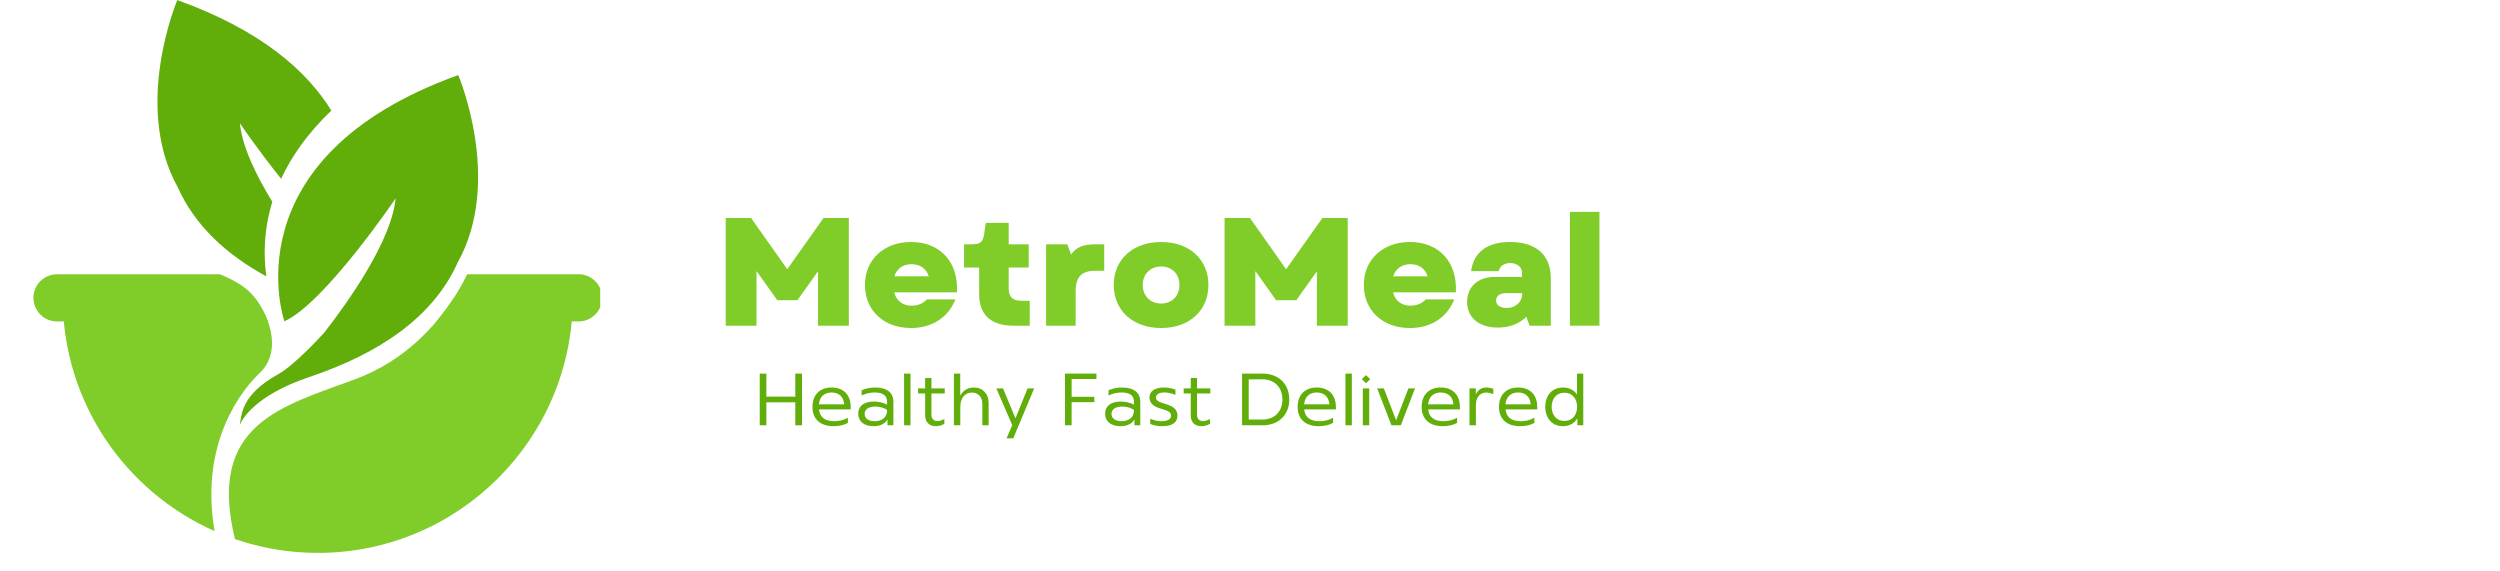 <svg xmlns="http://www.w3.org/2000/svg" xmlns:xlink="http://www.w3.org/1999/xlink" width="175" zoomAndPan="magnify" viewBox="0 0 131.25 30" height="40" preserveAspectRatio="xMidYMid meet" version="1.0"><defs><g/><clipPath id="1f37ab68d7"><path d="M 12.016 15.617 L 30.098 15.617 L 30.098 29.027 L 12.016 29.027 Z M 12.016 15.617 " clip-rule="nonzero"/></clipPath><clipPath id="adab5c3d0e"><path d="M 1.754 14.398 L 31.512 14.398 L 31.512 16.895 L 1.754 16.895 Z M 1.754 14.398 " clip-rule="nonzero"/></clipPath></defs><path fill="#80cc28" d="M 13.637 19.578 C 14.727 18.555 14.293 16.816 13.375 15.637 L 3.293 15.637 C 3.293 21.105 6.57 25.805 11.266 27.883 C 10.461 23.219 12.73 20.434 13.637 19.578 " fill-opacity="1" fill-rule="nonzero"/><g clip-path="url(#1f37ab68d7)"><path fill="#80cc28" d="M 23.828 15.637 C 22.91 17.059 21.277 18.93 18.676 19.898 C 14.812 21.336 10.852 22.23 12.336 28.301 C 13.699 28.77 15.16 29.027 16.684 29.027 C 24.078 29.027 30.074 23.031 30.074 15.637 L 23.828 15.637 " fill-opacity="1" fill-rule="nonzero"/></g><path fill="#61ad09" d="M 14.297 10.594 C 13.453 9.219 12.715 7.703 12.594 6.473 C 12.594 6.473 13.547 7.875 14.758 9.387 C 15.297 8.227 16.133 7.012 17.395 5.805 C 16.113 3.723 13.707 1.586 9.309 0.004 C 9.309 0.004 6.949 5.547 9.332 9.832 C 10.223 11.82 11.844 13.344 13.984 14.508 C 13.832 13.438 13.84 12.082 14.297 10.594 " fill-opacity="1" fill-rule="nonzero"/><path fill="#61ad09" d="M 24.059 3.941 C 11.945 8.305 14.93 16.867 14.93 16.867 C 17.035 15.93 20.773 10.41 20.773 10.41 C 20.547 12.68 18.238 15.902 17.031 17.453 C 17.004 17.484 15.5 19.152 14.609 19.645 C 12.625 20.734 12.684 21.824 12.59 22.297 C 12.586 22.312 12.586 22.324 12.582 22.332 C 12.676 22.078 13.312 20.777 16.25 19.789 C 19.945 18.547 22.75 16.637 24.035 13.77 C 26.418 9.484 24.059 3.941 24.059 3.941 " fill-opacity="1" fill-rule="nonzero"/><g clip-path="url(#adab5c3d0e)"><path fill="#80cc28" d="M 30.375 14.398 L 24.531 14.398 C 24.246 14.98 23.727 15.914 22.91 16.875 L 30.375 16.875 C 31.059 16.875 31.613 16.32 31.613 15.637 C 31.613 14.953 31.059 14.398 30.375 14.398 Z M 14.066 16.875 L 2.992 16.875 C 2.309 16.875 1.754 16.32 1.754 15.637 C 1.754 14.953 2.309 14.398 2.992 14.398 L 11.535 14.398 C 12.199 14.664 12.855 15.02 13.246 15.473 C 13.594 15.879 13.879 16.367 14.066 16.875 " fill-opacity="1" fill-rule="nonzero"/></g><g fill="#61ad09" fill-opacity="1"><g transform="translate(39.546, 22.328)"><g><path d="M 2.207 -1.504 L 0.688 -1.504 L 0.688 -2.715 L 0.34 -2.715 L 0.34 0 L 0.688 0 L 0.688 -1.207 L 2.207 -1.207 L 2.207 0 L 2.559 0 L 2.559 -2.715 L 2.207 -2.715 Z M 2.207 -1.504 "/></g></g></g><g fill="#61ad09" fill-opacity="1"><g transform="translate(42.443, 22.328)"><g><path d="M 2.219 -0.965 C 2.219 -1.598 1.836 -1.984 1.215 -1.984 C 0.594 -1.984 0.211 -1.598 0.211 -0.965 C 0.211 -0.324 0.621 0.047 1.324 0.047 C 1.613 0.047 1.875 -0.016 2.07 -0.125 L 2.07 -0.398 C 1.871 -0.277 1.621 -0.215 1.352 -0.215 C 0.863 -0.215 0.598 -0.426 0.555 -0.836 L 2.219 -0.836 Z M 1.215 -1.723 C 1.609 -1.723 1.844 -1.488 1.879 -1.102 L 0.551 -1.102 C 0.586 -1.488 0.824 -1.723 1.215 -1.723 Z M 1.215 -1.723 "/></g></g></g><g fill="#61ad09" fill-opacity="1"><g transform="translate(44.872, 22.328)"><g><path d="M 1.082 -1.984 C 0.824 -1.984 0.586 -1.934 0.363 -1.84 L 0.363 -1.566 C 0.582 -1.668 0.809 -1.723 1.047 -1.723 C 1.477 -1.723 1.699 -1.559 1.699 -1.246 L 1.699 -1.086 C 1.496 -1.191 1.254 -1.246 1.004 -1.246 C 0.488 -1.246 0.184 -1.012 0.184 -0.609 C 0.184 -0.207 0.492 0.047 0.984 0.047 C 1.332 0.047 1.59 -0.078 1.723 -0.305 L 1.723 0 L 2.031 0 L 2.031 -1.238 C 2.031 -1.715 1.688 -1.984 1.082 -1.984 Z M 1.051 -0.215 C 0.723 -0.215 0.52 -0.359 0.52 -0.598 C 0.52 -0.84 0.734 -0.984 1.082 -0.984 C 1.309 -0.984 1.523 -0.926 1.699 -0.812 L 1.699 -0.781 C 1.699 -0.434 1.449 -0.215 1.051 -0.215 Z M 1.051 -0.215 "/></g></g></g><g fill="#61ad09" fill-opacity="1"><g transform="translate(47.171, 22.328)"><g><path d="M 0.629 0 L 0.629 -2.715 L 0.293 -2.715 L 0.293 0 Z M 0.629 0 "/></g></g></g><g fill="#61ad09" fill-opacity="1"><g transform="translate(48.091, 22.328)"><g><path d="M 1.508 -1.938 L 0.809 -1.938 L 0.809 -2.484 L 0.48 -2.484 L 0.48 -1.938 L 0.109 -1.938 L 0.109 -1.672 L 0.48 -1.672 L 0.48 -0.535 C 0.48 -0.168 0.684 0.047 1.039 0.047 C 1.188 0.047 1.332 0.008 1.488 -0.074 L 1.488 -0.332 C 1.352 -0.258 1.238 -0.219 1.129 -0.219 C 0.922 -0.219 0.809 -0.348 0.809 -0.562 L 0.809 -1.672 L 1.508 -1.672 Z M 1.508 -1.938 "/></g></g></g><g fill="#61ad09" fill-opacity="1"><g transform="translate(49.787, 22.328)"><g><path d="M 1.344 -1.984 C 1.023 -1.984 0.77 -1.824 0.625 -1.559 L 0.625 -2.715 L 0.293 -2.715 L 0.293 0 L 0.629 0 L 0.629 -0.969 C 0.629 -1.426 0.867 -1.719 1.238 -1.719 C 1.566 -1.719 1.785 -1.484 1.785 -1.137 L 1.785 0 L 2.117 0 L 2.117 -1.176 C 2.117 -1.656 1.805 -1.984 1.344 -1.984 Z M 1.344 -1.984 "/></g></g></g><g fill="#61ad09" fill-opacity="1"><g transform="translate(52.174, 22.328)"><g><path d="M 1.141 -0.375 L 1.133 -0.375 L 0.484 -1.938 L 0.133 -1.938 L 0.969 -0.008 L 0.672 0.684 L 1.023 0.684 L 2.121 -1.938 L 1.773 -1.938 Z M 1.141 -0.375 "/></g></g></g><g fill="#61ad09" fill-opacity="1"><g transform="translate(54.432, 22.328)"><g/></g></g><g fill="#61ad09" fill-opacity="1"><g transform="translate(55.572, 22.328)"><g><path d="M 1.992 -2.715 L 0.34 -2.715 L 0.34 0 L 0.688 0 L 0.688 -1.215 L 1.879 -1.215 L 1.879 -1.496 L 0.688 -1.496 L 0.688 -2.43 L 1.992 -2.43 Z M 1.992 -2.715 "/></g></g></g><g fill="#61ad09" fill-opacity="1"><g transform="translate(57.834, 22.328)"><g><path d="M 1.082 -1.984 C 0.824 -1.984 0.586 -1.934 0.363 -1.84 L 0.363 -1.566 C 0.582 -1.668 0.809 -1.723 1.047 -1.723 C 1.477 -1.723 1.699 -1.559 1.699 -1.246 L 1.699 -1.086 C 1.496 -1.191 1.254 -1.246 1.004 -1.246 C 0.488 -1.246 0.184 -1.012 0.184 -0.609 C 0.184 -0.207 0.492 0.047 0.984 0.047 C 1.332 0.047 1.59 -0.078 1.723 -0.305 L 1.723 0 L 2.031 0 L 2.031 -1.238 C 2.031 -1.715 1.688 -1.984 1.082 -1.984 Z M 1.051 -0.215 C 0.723 -0.215 0.52 -0.359 0.52 -0.598 C 0.52 -0.84 0.734 -0.984 1.082 -0.984 C 1.309 -0.984 1.523 -0.926 1.699 -0.812 L 1.699 -0.781 C 1.699 -0.434 1.449 -0.215 1.051 -0.215 Z M 1.051 -0.215 "/></g></g></g><g fill="#61ad09" fill-opacity="1"><g transform="translate(60.133, 22.328)"><g><path d="M 0.887 0.047 C 1.406 0.047 1.684 -0.148 1.684 -0.504 C 1.684 -0.785 1.512 -0.973 1.148 -1.09 L 0.848 -1.188 C 0.645 -1.25 0.555 -1.34 0.555 -1.461 C 0.555 -1.625 0.723 -1.723 1.004 -1.723 C 1.188 -1.723 1.371 -1.68 1.578 -1.598 L 1.578 -1.871 C 1.383 -1.945 1.195 -1.984 0.98 -1.984 C 0.496 -1.984 0.215 -1.789 0.215 -1.461 C 0.215 -1.199 0.387 -1.008 0.734 -0.898 L 1.059 -0.793 C 1.25 -0.73 1.348 -0.641 1.348 -0.504 C 1.348 -0.324 1.164 -0.215 0.848 -0.215 C 0.645 -0.215 0.453 -0.258 0.254 -0.344 L 0.254 -0.07 C 0.449 0.008 0.652 0.047 0.887 0.047 Z M 0.887 0.047 "/></g></g></g><g fill="#61ad09" fill-opacity="1"><g transform="translate(62.034, 22.328)"><g><path d="M 1.508 -1.938 L 0.809 -1.938 L 0.809 -2.484 L 0.48 -2.484 L 0.48 -1.938 L 0.109 -1.938 L 0.109 -1.672 L 0.48 -1.672 L 0.48 -0.535 C 0.48 -0.168 0.684 0.047 1.039 0.047 C 1.188 0.047 1.332 0.008 1.488 -0.074 L 1.488 -0.332 C 1.352 -0.258 1.238 -0.219 1.129 -0.219 C 0.922 -0.219 0.809 -0.348 0.809 -0.562 L 0.809 -1.672 L 1.508 -1.672 Z M 1.508 -1.938 "/></g></g></g><g fill="#61ad09" fill-opacity="1"><g transform="translate(63.729, 22.328)"><g/></g></g><g fill="#61ad09" fill-opacity="1"><g transform="translate(64.87, 22.328)"><g><path d="M 1.406 -2.715 L 0.34 -2.715 L 0.34 0 L 1.406 0 C 2.258 0 2.816 -0.543 2.816 -1.355 C 2.816 -2.172 2.258 -2.715 1.406 -2.715 Z M 0.688 -0.301 L 0.688 -2.414 L 1.406 -2.414 C 2.043 -2.414 2.457 -1.992 2.457 -1.355 C 2.457 -0.723 2.043 -0.301 1.406 -0.301 Z M 0.688 -0.301 "/></g></g></g><g fill="#61ad09" fill-opacity="1"><g transform="translate(67.915, 22.328)"><g><path d="M 2.219 -0.965 C 2.219 -1.598 1.836 -1.984 1.215 -1.984 C 0.594 -1.984 0.211 -1.598 0.211 -0.965 C 0.211 -0.324 0.621 0.047 1.324 0.047 C 1.613 0.047 1.875 -0.016 2.07 -0.125 L 2.07 -0.398 C 1.871 -0.277 1.621 -0.215 1.352 -0.215 C 0.863 -0.215 0.598 -0.426 0.555 -0.836 L 2.219 -0.836 Z M 1.215 -1.723 C 1.609 -1.723 1.844 -1.488 1.879 -1.102 L 0.551 -1.102 C 0.586 -1.488 0.824 -1.723 1.215 -1.723 Z M 1.215 -1.723 "/></g></g></g><g fill="#61ad09" fill-opacity="1"><g transform="translate(70.343, 22.328)"><g><path d="M 0.629 0 L 0.629 -2.715 L 0.293 -2.715 L 0.293 0 Z M 0.629 0 "/></g></g></g><g fill="#61ad09" fill-opacity="1"><g transform="translate(71.263, 22.328)"><g><path d="M 0.672 -2.422 L 0.453 -2.633 L 0.23 -2.422 L 0.453 -2.211 Z M 0.621 0 L 0.621 -1.938 L 0.285 -1.938 L 0.285 0 Z M 0.621 0 "/></g></g></g><g fill="#61ad09" fill-opacity="1"><g transform="translate(72.168, 22.328)"><g><path d="M 1.133 -0.273 L 1.125 -0.273 L 0.484 -1.938 L 0.133 -1.938 L 0.883 0 L 1.375 0 L 2.121 -1.938 L 1.773 -1.938 Z M 1.133 -0.273 "/></g></g></g><g fill="#61ad09" fill-opacity="1"><g transform="translate(74.426, 22.328)"><g><path d="M 2.219 -0.965 C 2.219 -1.598 1.836 -1.984 1.215 -1.984 C 0.594 -1.984 0.211 -1.598 0.211 -0.965 C 0.211 -0.324 0.621 0.047 1.324 0.047 C 1.613 0.047 1.875 -0.016 2.07 -0.125 L 2.07 -0.398 C 1.871 -0.277 1.621 -0.215 1.352 -0.215 C 0.863 -0.215 0.598 -0.426 0.555 -0.836 L 2.219 -0.836 Z M 1.215 -1.723 C 1.609 -1.723 1.844 -1.488 1.879 -1.102 L 0.551 -1.102 C 0.586 -1.488 0.824 -1.723 1.215 -1.723 Z M 1.215 -1.723 "/></g></g></g><g fill="#61ad09" fill-opacity="1"><g transform="translate(76.855, 22.328)"><g><path d="M 0.629 0 L 0.629 -1.043 C 0.629 -1.465 0.832 -1.719 1.18 -1.719 C 1.281 -1.719 1.383 -1.695 1.543 -1.641 L 1.543 -1.918 C 1.402 -1.965 1.293 -1.984 1.188 -1.984 C 0.922 -1.984 0.727 -1.855 0.629 -1.625 L 0.625 -1.625 L 0.625 -1.938 L 0.293 -1.938 L 0.293 0 Z M 0.629 0 "/></g></g></g><g fill="#61ad09" fill-opacity="1"><g transform="translate(78.486, 22.328)"><g><path d="M 2.219 -0.965 C 2.219 -1.598 1.836 -1.984 1.215 -1.984 C 0.594 -1.984 0.211 -1.598 0.211 -0.965 C 0.211 -0.324 0.621 0.047 1.324 0.047 C 1.613 0.047 1.875 -0.016 2.07 -0.125 L 2.07 -0.398 C 1.871 -0.277 1.621 -0.215 1.352 -0.215 C 0.863 -0.215 0.598 -0.426 0.555 -0.836 L 2.219 -0.836 Z M 1.215 -1.723 C 1.609 -1.723 1.844 -1.488 1.879 -1.102 L 0.551 -1.102 C 0.586 -1.488 0.824 -1.723 1.215 -1.723 Z M 1.215 -1.723 "/></g></g></g><g fill="#61ad09" fill-opacity="1"><g transform="translate(80.915, 22.328)"><g><path d="M 1.879 -1.617 C 1.723 -1.848 1.461 -1.984 1.141 -1.984 C 0.582 -1.984 0.211 -1.578 0.211 -0.969 C 0.211 -0.359 0.582 0.047 1.137 0.047 C 1.48 0.047 1.75 -0.109 1.898 -0.371 L 1.898 0 L 2.207 0 L 2.207 -2.715 L 1.879 -2.715 Z M 1.215 -0.227 C 0.816 -0.227 0.547 -0.523 0.547 -0.969 C 0.547 -1.414 0.816 -1.711 1.215 -1.711 C 1.609 -1.711 1.871 -1.426 1.883 -0.992 L 1.883 -0.969 C 1.883 -0.523 1.617 -0.227 1.215 -0.227 Z M 1.215 -0.227 "/></g></g></g><g fill="#80cc28" fill-opacity="1"><g transform="translate(37.502, 17.1)"><g><path d="M 0.598 0 L 2.215 0 L 2.215 -2.867 L 3.305 -1.34 L 4.363 -1.34 L 5.445 -2.859 L 5.445 0 L 7.062 0 L 7.062 -5.656 L 5.734 -5.656 L 3.828 -2.965 L 1.93 -5.656 L 0.598 -5.656 Z M 0.598 0 "/></g></g></g><g fill="#80cc28" fill-opacity="1"><g transform="translate(45.16, 17.1)"><g><path d="M 2.668 0.121 C 3.773 0.121 4.621 -0.43 5 -1.383 L 3.5 -1.383 C 3.328 -1.18 3.031 -1.051 2.699 -1.051 C 2.262 -1.051 1.898 -1.285 1.785 -1.754 L 5.082 -1.754 C 5.164 -3.344 4.199 -4.395 2.676 -4.395 C 1.246 -4.395 0.25 -3.473 0.25 -2.141 C 0.25 -0.801 1.234 0.121 2.668 0.121 Z M 1.793 -2.594 C 1.922 -3.004 2.262 -3.23 2.691 -3.23 C 3.16 -3.23 3.473 -2.988 3.602 -2.594 Z M 1.793 -2.594 "/></g></g></g><g fill="#80cc28" fill-opacity="1"><g transform="translate(50.484, 17.1)"><g><path d="M 2.715 0 L 3.578 0 L 3.578 -1.309 L 3.133 -1.309 C 2.684 -1.309 2.473 -1.512 2.473 -1.957 L 2.473 -3.055 L 3.523 -3.055 L 3.523 -4.273 L 2.473 -4.273 L 2.473 -5.398 L 1.27 -5.398 L 1.188 -4.84 C 1.121 -4.395 1 -4.273 0.516 -4.273 L 0.129 -4.273 L 0.129 -3.055 L 0.922 -3.055 L 0.922 -1.656 C 0.922 -0.574 1.543 0 2.715 0 Z M 2.715 0 "/></g></g></g><g fill="#80cc28" fill-opacity="1"><g transform="translate(54.378, 17.1)"><g><path d="M 0.543 0 L 2.094 0 L 2.094 -1.824 C 2.094 -2.555 2.406 -2.883 3.102 -2.883 L 3.594 -2.883 L 3.594 -4.273 L 3.094 -4.273 C 2.496 -4.273 2.117 -4.113 1.852 -3.742 L 1.656 -4.273 L 0.543 -4.273 Z M 0.543 0 "/></g></g></g><g fill="#80cc28" fill-opacity="1"><g transform="translate(58.223, 17.1)"><g><path d="M 2.738 0.121 C 4.219 0.121 5.219 -0.793 5.219 -2.141 C 5.219 -3.48 4.219 -4.395 2.738 -4.395 C 1.254 -4.395 0.25 -3.48 0.25 -2.141 C 0.25 -0.793 1.254 0.121 2.738 0.121 Z M 1.77 -2.141 C 1.77 -2.707 2.172 -3.109 2.738 -3.109 C 3.305 -3.109 3.699 -2.707 3.699 -2.141 C 3.699 -1.566 3.305 -1.164 2.738 -1.164 C 2.172 -1.164 1.77 -1.566 1.77 -2.141 Z M 1.77 -2.141 "/></g></g></g><g fill="#80cc28" fill-opacity="1"><g transform="translate(63.692, 17.1)"><g><path d="M 0.598 0 L 2.215 0 L 2.215 -2.867 L 3.305 -1.34 L 4.363 -1.34 L 5.445 -2.859 L 5.445 0 L 7.062 0 L 7.062 -5.656 L 5.734 -5.656 L 3.828 -2.965 L 1.93 -5.656 L 0.598 -5.656 Z M 0.598 0 "/></g></g></g><g fill="#80cc28" fill-opacity="1"><g transform="translate(71.351, 17.1)"><g><path d="M 2.668 0.121 C 3.773 0.121 4.621 -0.43 5 -1.383 L 3.5 -1.383 C 3.328 -1.18 3.031 -1.051 2.699 -1.051 C 2.262 -1.051 1.898 -1.285 1.785 -1.754 L 5.082 -1.754 C 5.164 -3.344 4.199 -4.395 2.676 -4.395 C 1.246 -4.395 0.25 -3.473 0.25 -2.141 C 0.25 -0.801 1.234 0.121 2.668 0.121 Z M 1.793 -2.594 C 1.922 -3.004 2.262 -3.23 2.691 -3.23 C 3.16 -3.23 3.473 -2.988 3.602 -2.594 Z M 1.793 -2.594 "/></g></g></g><g fill="#80cc28" fill-opacity="1"><g transform="translate(76.675, 17.1)"><g><path d="M 1.965 0.098 C 2.578 0.098 3.094 -0.105 3.457 -0.469 L 3.629 0 L 4.742 0 L 4.742 -2.488 C 4.742 -3.707 3.977 -4.395 2.602 -4.395 C 1.406 -4.395 0.688 -3.855 0.559 -2.867 L 2.012 -2.867 C 2.051 -3.117 2.293 -3.289 2.609 -3.289 C 2.957 -3.289 3.23 -3.086 3.23 -2.805 L 3.23 -2.562 L 1.793 -2.562 C 0.914 -2.562 0.348 -2.035 0.348 -1.254 C 0.348 -0.422 0.977 0.098 1.965 0.098 Z M 1.867 -1.324 C 1.867 -1.566 2.078 -1.711 2.406 -1.711 L 3.246 -1.711 C 3.246 -1.246 2.891 -0.93 2.422 -0.93 C 2.094 -0.93 1.867 -1.082 1.867 -1.324 Z M 1.867 -1.324 "/></g></g></g><g fill="#80cc28" fill-opacity="1"><g transform="translate(81.877, 17.1)"><g><path d="M 0.543 0 L 2.094 0 L 2.094 -5.977 L 0.543 -5.977 Z M 0.543 0 "/></g></g></g></svg>
